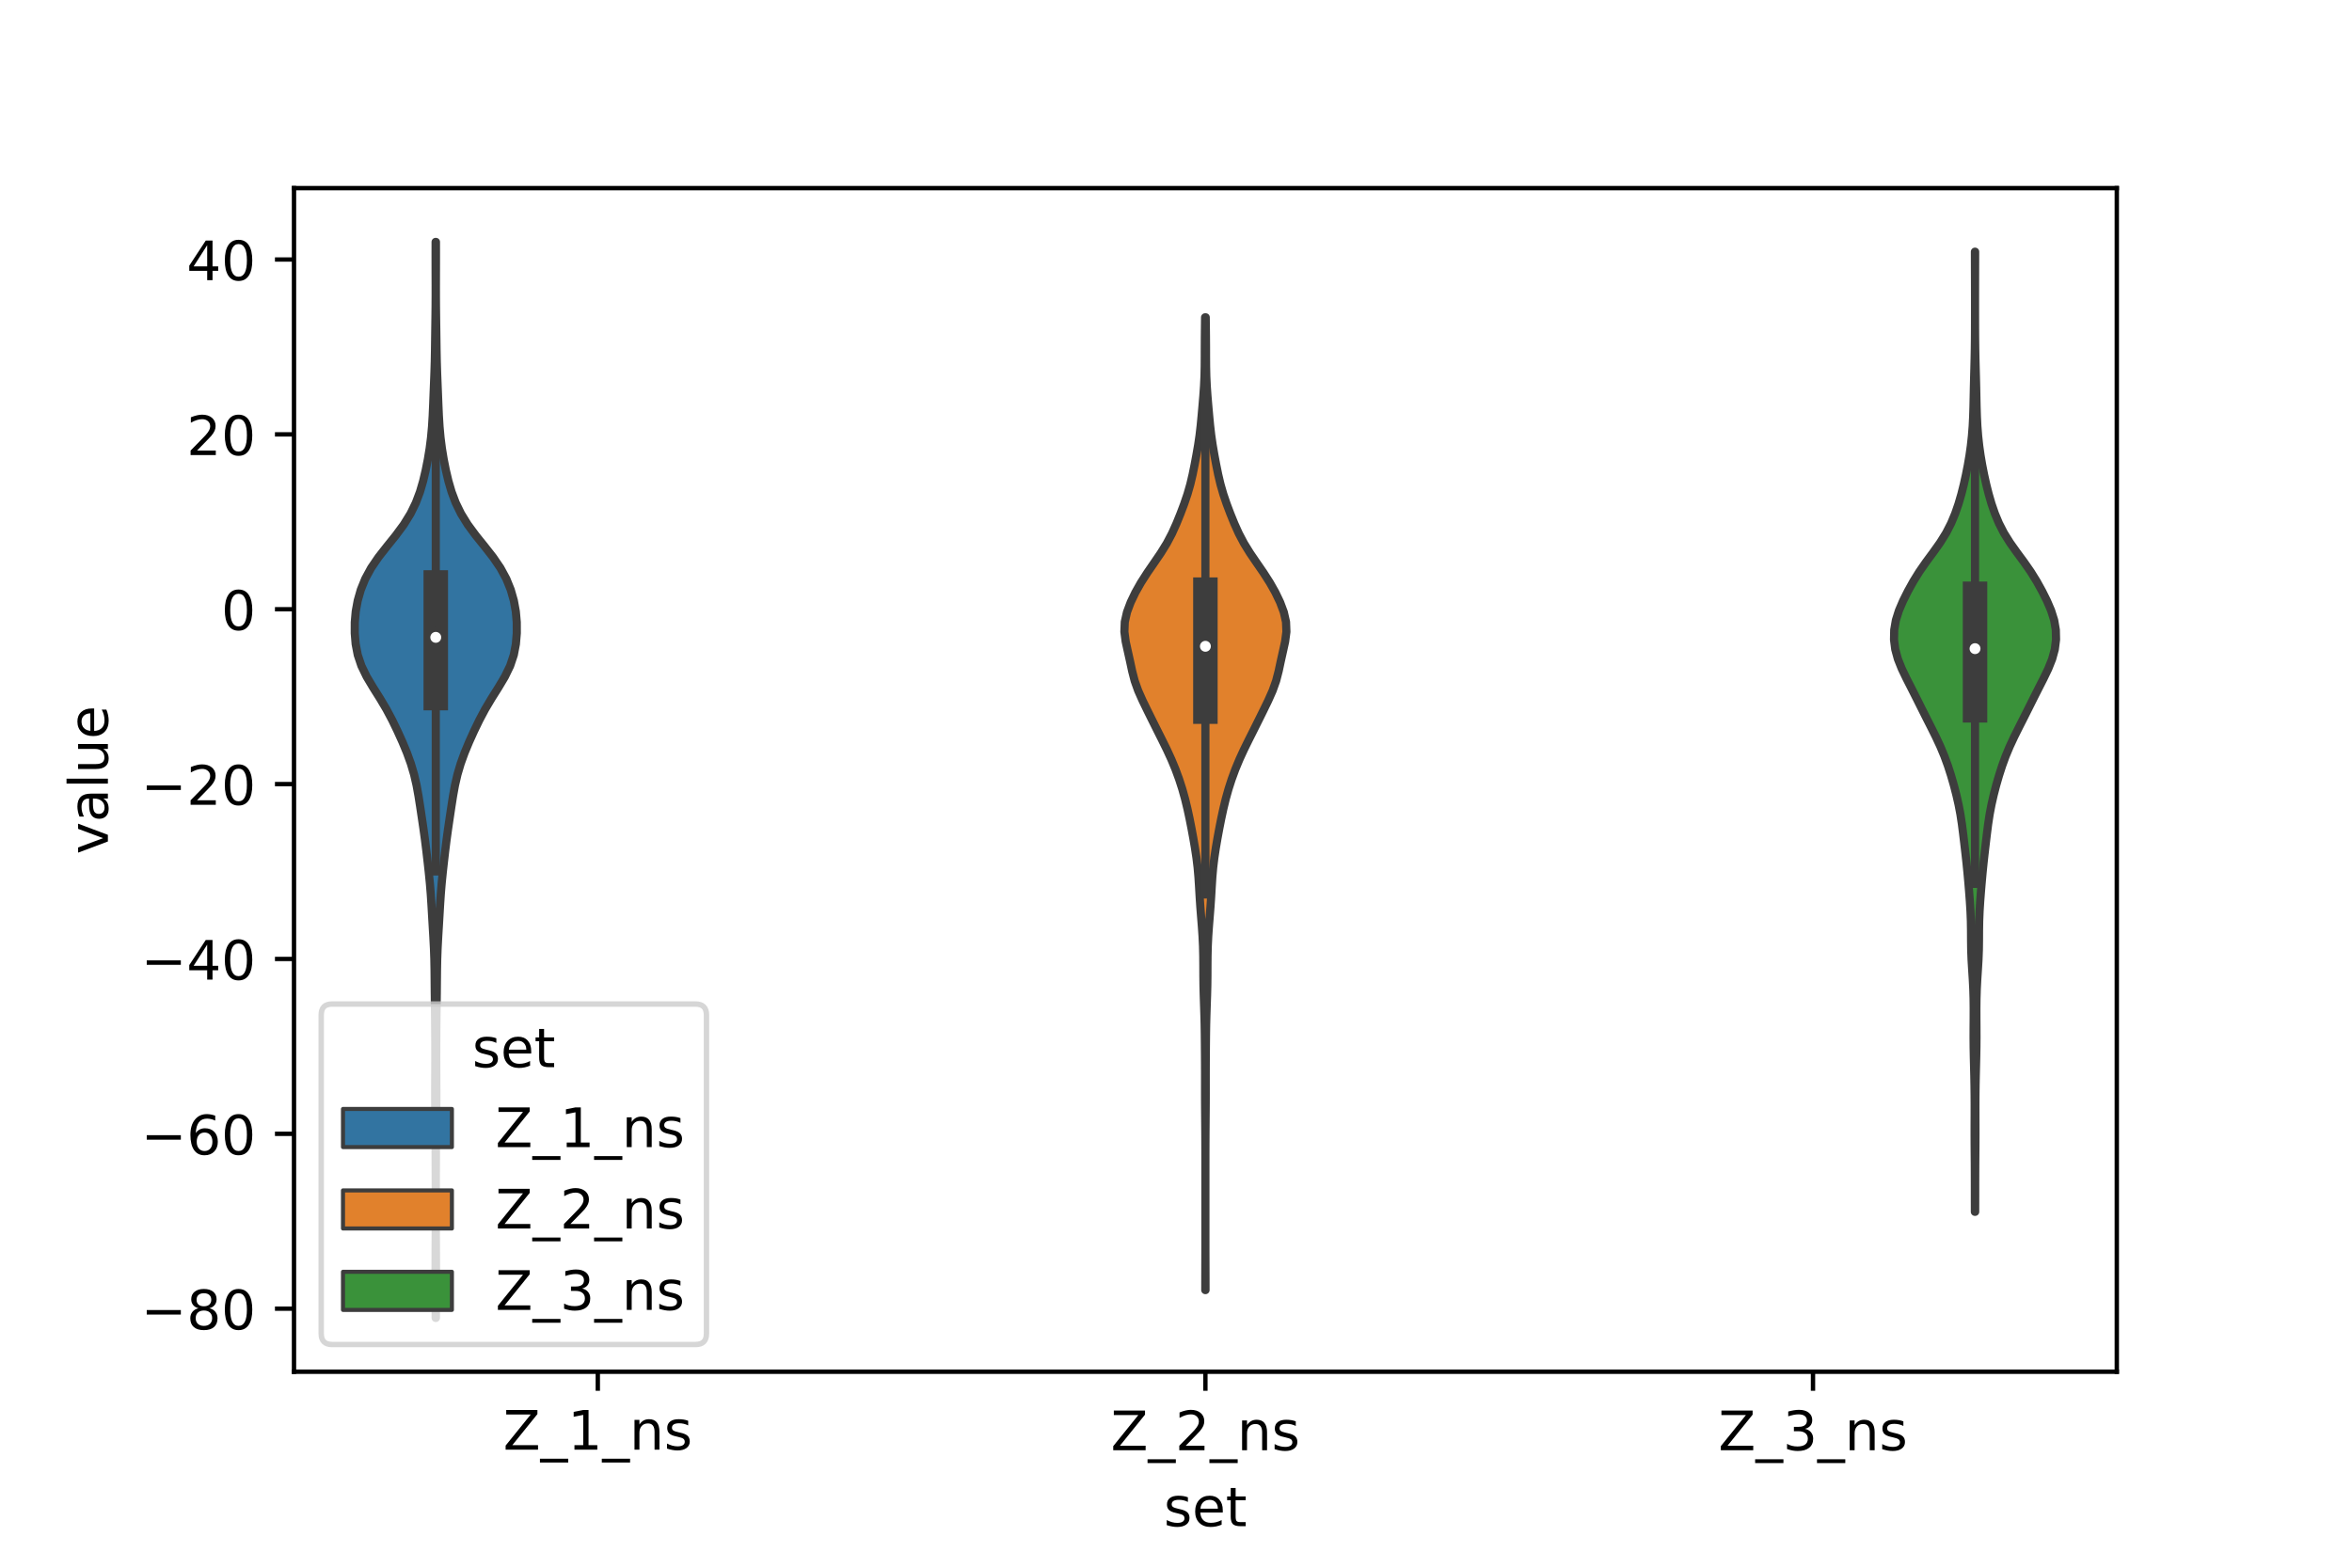 <?xml version="1.0" encoding="utf-8" standalone="no"?>
<!DOCTYPE svg PUBLIC "-//W3C//DTD SVG 1.1//EN"
  "http://www.w3.org/Graphics/SVG/1.1/DTD/svg11.dtd">
<!-- Created with matplotlib (https://matplotlib.org/) -->
<svg height="288pt" version="1.1" viewBox="0 0 432 288" width="432pt" xmlns="http://www.w3.org/2000/svg" xmlns:xlink="http://www.w3.org/1999/xlink">
 <defs>
  <style type="text/css">*{stroke-linecap:butt;stroke-linejoin:round;}</style>
 </defs>
 <g id="figure_1">
  <g id="patch_1">
   <path d="M 0 288 
L 432 288 
L 432 0 
L 0 0 
z
" style="fill:#ffffff;"/>
  </g>
  <g id="axes_1">
   <g id="patch_2">
    <path d="M 54 252 
L 388.8 252 
L 388.8 34.56 
L 54 34.56 
z
" style="fill:#ffffff;"/>
   </g>
   <g id="PolyCollection_1">
    <defs>
     <path d="M 80.063 -45.884 
L 80.017 -45.884 
L 80.017 -47.88 
L 80.015 -49.877 
L 80.009 -51.874 
L 80.001 -53.87 
L 79.998 -55.867 
L 80.005 -57.864 
L 80.017 -59.86 
L 80.029 -61.857 
L 80.036 -63.854 
L 80.038 -65.851 
L 80.037 -67.847 
L 80.033 -69.844 
L 80.026 -71.841 
L 80.018 -73.837 
L 80.011 -75.834 
L 80.002 -77.831 
L 79.987 -79.827 
L 79.966 -81.824 
L 79.944 -83.821 
L 79.93 -85.818 
L 79.93 -87.814 
L 79.939 -89.811 
L 79.95 -91.808 
L 79.954 -93.804 
L 79.951 -95.801 
L 79.942 -97.798 
L 79.926 -99.794 
L 79.904 -101.791 
L 79.877 -103.788 
L 79.852 -105.784 
L 79.834 -107.781 
L 79.815 -109.778 
L 79.777 -111.775 
L 79.706 -113.771 
L 79.602 -115.768 
L 79.483 -117.765 
L 79.366 -119.761 
L 79.25 -121.758 
L 79.119 -123.755 
L 78.955 -125.751 
L 78.755 -127.748 
L 78.534 -129.745 
L 78.303 -131.741 
L 78.054 -133.738 
L 77.779 -135.735 
L 77.486 -137.732 
L 77.187 -139.728 
L 76.876 -141.725 
L 76.516 -143.722 
L 76.056 -145.718 
L 75.466 -147.715 
L 74.743 -149.712 
L 73.913 -151.708 
L 73.009 -153.705 
L 72.043 -155.702 
L 70.981 -157.699 
L 69.795 -159.695 
L 68.536 -161.692 
L 67.346 -163.689 
L 66.378 -165.685 
L 65.71 -167.682 
L 65.326 -169.679 
L 65.16 -171.675 
L 65.165 -173.672 
L 65.34 -175.669 
L 65.703 -177.665 
L 66.273 -179.662 
L 67.082 -181.659 
L 68.166 -183.656 
L 69.529 -185.652 
L 71.095 -187.649 
L 72.703 -189.646 
L 74.176 -191.642 
L 75.408 -193.639 
L 76.382 -195.636 
L 77.135 -197.632 
L 77.719 -199.629 
L 78.19 -201.626 
L 78.586 -203.622 
L 78.915 -205.619 
L 79.169 -207.616 
L 79.35 -209.613 
L 79.472 -211.609 
L 79.56 -213.606 
L 79.638 -215.603 
L 79.718 -217.599 
L 79.796 -219.596 
L 79.857 -221.593 
L 79.896 -223.589 
L 79.923 -225.586 
L 79.951 -227.583 
L 79.98 -229.58 
L 80.004 -231.576 
L 80.017 -233.573 
L 80.018 -235.57 
L 80.012 -237.566 
L 80.007 -239.563 
L 80.006 -241.56 
L 80.01 -243.556 
L 80.07 -243.556 
L 80.07 -243.556 
L 80.074 -241.56 
L 80.073 -239.563 
L 80.068 -237.566 
L 80.062 -235.57 
L 80.063 -233.573 
L 80.076 -231.576 
L 80.1 -229.58 
L 80.129 -227.583 
L 80.157 -225.586 
L 80.184 -223.589 
L 80.223 -221.593 
L 80.284 -219.596 
L 80.362 -217.599 
L 80.442 -215.603 
L 80.52 -213.606 
L 80.608 -211.609 
L 80.73 -209.613 
L 80.911 -207.616 
L 81.165 -205.619 
L 81.494 -203.622 
L 81.89 -201.626 
L 82.361 -199.629 
L 82.945 -197.632 
L 83.698 -195.636 
L 84.672 -193.639 
L 85.904 -191.642 
L 87.377 -189.646 
L 88.985 -187.649 
L 90.551 -185.652 
L 91.914 -183.656 
L 92.998 -181.659 
L 93.807 -179.662 
L 94.377 -177.665 
L 94.74 -175.669 
L 94.915 -173.672 
L 94.92 -171.675 
L 94.754 -169.679 
L 94.37 -167.682 
L 93.702 -165.685 
L 92.734 -163.689 
L 91.544 -161.692 
L 90.285 -159.695 
L 89.099 -157.699 
L 88.037 -155.702 
L 87.071 -153.705 
L 86.167 -151.708 
L 85.337 -149.712 
L 84.614 -147.715 
L 84.024 -145.718 
L 83.564 -143.722 
L 83.204 -141.725 
L 82.893 -139.728 
L 82.594 -137.732 
L 82.301 -135.735 
L 82.026 -133.738 
L 81.777 -131.741 
L 81.546 -129.745 
L 81.325 -127.748 
L 81.125 -125.751 
L 80.961 -123.755 
L 80.83 -121.758 
L 80.714 -119.761 
L 80.597 -117.765 
L 80.478 -115.768 
L 80.374 -113.771 
L 80.303 -111.775 
L 80.265 -109.778 
L 80.246 -107.781 
L 80.228 -105.784 
L 80.203 -103.788 
L 80.176 -101.791 
L 80.154 -99.794 
L 80.138 -97.798 
L 80.129 -95.801 
L 80.126 -93.804 
L 80.13 -91.808 
L 80.141 -89.811 
L 80.15 -87.814 
L 80.15 -85.818 
L 80.136 -83.821 
L 80.114 -81.824 
L 80.093 -79.827 
L 80.078 -77.831 
L 80.069 -75.834 
L 80.062 -73.837 
L 80.054 -71.841 
L 80.047 -69.844 
L 80.043 -67.847 
L 80.042 -65.851 
L 80.044 -63.854 
L 80.051 -61.857 
L 80.063 -59.86 
L 80.075 -57.864 
L 80.082 -55.867 
L 80.079 -53.87 
L 80.071 -51.874 
L 80.065 -49.877 
L 80.063 -47.88 
L 80.063 -45.884 
z
" id="ma6c655e988" style="stroke:#3d3d3d;stroke-width:1.5;"/>
    </defs>
    <g clip-path="url(#p9e5dda5c66)">
     <use style="fill:#3274a1;stroke:#3d3d3d;stroke-width:1.5;" x="0" xlink:href="#ma6c655e988" y="288"/>
    </g>
   </g>
   <g id="PolyCollection_2">
    <defs>
     <path d="M 221.422 -51 
L 221.378 -51 
L 221.381 -52.805 
L 221.386 -54.61 
L 221.392 -56.415 
L 221.397 -58.22 
L 221.399 -60.025 
L 221.4 -61.83 
L 221.4 -63.635 
L 221.4 -65.44 
L 221.4 -67.245 
L 221.4 -69.051 
L 221.4 -70.856 
L 221.4 -72.661 
L 221.399 -74.466 
L 221.397 -76.271 
L 221.392 -78.076 
L 221.383 -79.881 
L 221.369 -81.686 
L 221.354 -83.491 
L 221.342 -85.296 
L 221.337 -87.101 
L 221.338 -88.906 
L 221.339 -90.712 
L 221.334 -92.517 
L 221.323 -94.322 
L 221.308 -96.127 
L 221.29 -97.932 
L 221.262 -99.737 
L 221.216 -101.542 
L 221.156 -103.347 
L 221.094 -105.152 
L 221.048 -106.957 
L 221.027 -108.762 
L 221.021 -110.567 
L 221.008 -112.373 
L 220.965 -114.178 
L 220.879 -115.983 
L 220.755 -117.788 
L 220.611 -119.593 
L 220.469 -121.398 
L 220.348 -123.203 
L 220.244 -125.008 
L 220.13 -126.813 
L 219.974 -128.618 
L 219.757 -130.423 
L 219.484 -132.228 
L 219.175 -134.034 
L 218.841 -135.839 
L 218.484 -137.644 
L 218.094 -139.449 
L 217.655 -141.254 
L 217.15 -143.059 
L 216.568 -144.864 
L 215.904 -146.669 
L 215.155 -148.474 
L 214.325 -150.279 
L 213.437 -152.084 
L 212.529 -153.89 
L 211.628 -155.695 
L 210.735 -157.5 
L 209.857 -159.305 
L 209.055 -161.11 
L 208.411 -162.915 
L 207.943 -164.72 
L 207.558 -166.525 
L 207.154 -168.33 
L 206.757 -170.135 
L 206.52 -171.94 
L 206.592 -173.745 
L 207.001 -175.551 
L 207.677 -177.356 
L 208.543 -179.161 
L 209.563 -180.966 
L 210.72 -182.771 
L 211.963 -184.576 
L 213.195 -186.381 
L 214.311 -188.186 
L 215.262 -189.991 
L 216.076 -191.796 
L 216.809 -193.601 
L 217.492 -195.406 
L 218.106 -197.212 
L 218.625 -199.017 
L 219.05 -200.822 
L 219.416 -202.627 
L 219.754 -204.432 
L 220.066 -206.237 
L 220.33 -208.042 
L 220.539 -209.847 
L 220.711 -211.652 
L 220.87 -213.457 
L 221.022 -215.262 
L 221.149 -217.067 
L 221.234 -218.873 
L 221.274 -220.678 
L 221.285 -222.483 
L 221.289 -224.288 
L 221.3 -226.093 
L 221.319 -227.898 
L 221.341 -229.703 
L 221.459 -229.703 
L 221.459 -229.703 
L 221.481 -227.898 
L 221.5 -226.093 
L 221.511 -224.288 
L 221.515 -222.483 
L 221.526 -220.678 
L 221.566 -218.873 
L 221.651 -217.067 
L 221.778 -215.262 
L 221.93 -213.457 
L 222.089 -211.652 
L 222.261 -209.847 
L 222.47 -208.042 
L 222.734 -206.237 
L 223.046 -204.432 
L 223.384 -202.627 
L 223.75 -200.822 
L 224.175 -199.017 
L 224.694 -197.212 
L 225.308 -195.406 
L 225.991 -193.601 
L 226.724 -191.796 
L 227.538 -189.991 
L 228.489 -188.186 
L 229.605 -186.381 
L 230.837 -184.576 
L 232.08 -182.771 
L 233.237 -180.966 
L 234.257 -179.161 
L 235.123 -177.356 
L 235.799 -175.551 
L 236.208 -173.745 
L 236.28 -171.94 
L 236.043 -170.135 
L 235.646 -168.33 
L 235.242 -166.525 
L 234.857 -164.72 
L 234.389 -162.915 
L 233.745 -161.11 
L 232.943 -159.305 
L 232.065 -157.5 
L 231.172 -155.695 
L 230.271 -153.89 
L 229.363 -152.084 
L 228.475 -150.279 
L 227.645 -148.474 
L 226.896 -146.669 
L 226.232 -144.864 
L 225.65 -143.059 
L 225.145 -141.254 
L 224.706 -139.449 
L 224.316 -137.644 
L 223.959 -135.839 
L 223.625 -134.034 
L 223.316 -132.228 
L 223.043 -130.423 
L 222.826 -128.618 
L 222.67 -126.813 
L 222.556 -125.008 
L 222.452 -123.203 
L 222.331 -121.398 
L 222.189 -119.593 
L 222.045 -117.788 
L 221.921 -115.983 
L 221.835 -114.178 
L 221.792 -112.373 
L 221.779 -110.567 
L 221.773 -108.762 
L 221.752 -106.957 
L 221.706 -105.152 
L 221.644 -103.347 
L 221.584 -101.542 
L 221.538 -99.737 
L 221.51 -97.932 
L 221.492 -96.127 
L 221.477 -94.322 
L 221.466 -92.517 
L 221.461 -90.712 
L 221.462 -88.906 
L 221.463 -87.101 
L 221.458 -85.296 
L 221.446 -83.491 
L 221.431 -81.686 
L 221.417 -79.881 
L 221.408 -78.076 
L 221.403 -76.271 
L 221.401 -74.466 
L 221.4 -72.661 
L 221.4 -70.856 
L 221.4 -69.051 
L 221.4 -67.245 
L 221.4 -65.44 
L 221.4 -63.635 
L 221.4 -61.83 
L 221.401 -60.025 
L 221.403 -58.22 
L 221.408 -56.415 
L 221.414 -54.61 
L 221.419 -52.805 
L 221.422 -51 
z
" id="mada946417b" style="stroke:#3d3d3d;stroke-width:1.5;"/>
    </defs>
    <g clip-path="url(#p9e5dda5c66)">
     <use style="fill:#e1812c;stroke:#3d3d3d;stroke-width:1.5;" x="0" xlink:href="#mada946417b" y="288"/>
    </g>
   </g>
   <g id="PolyCollection_3">
    <defs>
     <path d="M 362.787 -65.376 
L 362.733 -65.376 
L 362.729 -67.157 
L 362.728 -68.939 
L 362.727 -70.721 
L 362.723 -72.502 
L 362.715 -74.284 
L 362.701 -76.066 
L 362.688 -77.847 
L 362.682 -79.629 
L 362.684 -81.411 
L 362.691 -83.192 
L 362.693 -84.974 
L 362.684 -86.756 
L 362.662 -88.537 
L 362.628 -90.319 
L 362.584 -92.1 
L 362.539 -93.882 
L 362.506 -95.664 
L 362.492 -97.445 
L 362.498 -99.227 
L 362.51 -101.009 
L 362.513 -102.79 
L 362.493 -104.572 
L 362.438 -106.354 
L 362.346 -108.135 
L 362.231 -109.917 
L 362.125 -111.699 
L 362.057 -113.48 
L 362.033 -115.262 
L 362.025 -117.044 
L 361.996 -118.825 
L 361.924 -120.607 
L 361.813 -122.389 
L 361.678 -124.17 
L 361.529 -125.952 
L 361.369 -127.734 
L 361.19 -129.515 
L 360.992 -131.297 
L 360.784 -133.079 
L 360.573 -134.86 
L 360.345 -136.642 
L 360.073 -138.424 
L 359.733 -140.205 
L 359.327 -141.987 
L 358.865 -143.768 
L 358.35 -145.55 
L 357.776 -147.332 
L 357.124 -149.113 
L 356.379 -150.895 
L 355.547 -152.677 
L 354.659 -154.458 
L 353.755 -156.24 
L 352.86 -158.022 
L 351.97 -159.803 
L 351.068 -161.585 
L 350.16 -163.367 
L 349.305 -165.148 
L 348.593 -166.93 
L 348.106 -168.712 
L 347.88 -170.493 
L 347.919 -172.275 
L 348.223 -174.057 
L 348.783 -175.838 
L 349.546 -177.62 
L 350.437 -179.402 
L 351.423 -181.183 
L 352.528 -182.965 
L 353.767 -184.747 
L 355.081 -186.528 
L 356.348 -188.31 
L 357.458 -190.091 
L 358.372 -191.873 
L 359.115 -193.655 
L 359.729 -195.436 
L 360.248 -197.218 
L 360.696 -199 
L 361.09 -200.781 
L 361.441 -202.563 
L 361.745 -204.345 
L 361.996 -206.126 
L 362.19 -207.908 
L 362.329 -209.69 
L 362.419 -211.471 
L 362.474 -213.253 
L 362.512 -215.035 
L 362.549 -216.816 
L 362.594 -218.598 
L 362.643 -220.38 
L 362.687 -222.161 
L 362.721 -223.943 
L 362.742 -225.725 
L 362.753 -227.506 
L 362.757 -229.288 
L 362.759 -231.07 
L 362.759 -232.851 
L 362.757 -234.633 
L 362.753 -236.415 
L 362.747 -238.196 
L 362.742 -239.978 
L 362.74 -241.759 
L 362.78 -241.759 
L 362.78 -241.759 
L 362.778 -239.978 
L 362.773 -238.196 
L 362.767 -236.415 
L 362.763 -234.633 
L 362.761 -232.851 
L 362.761 -231.07 
L 362.763 -229.288 
L 362.767 -227.506 
L 362.778 -225.725 
L 362.799 -223.943 
L 362.833 -222.161 
L 362.877 -220.38 
L 362.926 -218.598 
L 362.971 -216.816 
L 363.008 -215.035 
L 363.046 -213.253 
L 363.101 -211.471 
L 363.191 -209.69 
L 363.33 -207.908 
L 363.524 -206.126 
L 363.775 -204.345 
L 364.079 -202.563 
L 364.43 -200.781 
L 364.824 -199 
L 365.272 -197.218 
L 365.791 -195.436 
L 366.405 -193.655 
L 367.148 -191.873 
L 368.062 -190.091 
L 369.172 -188.31 
L 370.439 -186.528 
L 371.753 -184.747 
L 372.992 -182.965 
L 374.097 -181.183 
L 375.083 -179.402 
L 375.974 -177.62 
L 376.737 -175.838 
L 377.297 -174.057 
L 377.601 -172.275 
L 377.64 -170.493 
L 377.414 -168.712 
L 376.927 -166.93 
L 376.215 -165.148 
L 375.36 -163.367 
L 374.452 -161.585 
L 373.55 -159.803 
L 372.66 -158.022 
L 371.765 -156.24 
L 370.861 -154.458 
L 369.973 -152.677 
L 369.141 -150.895 
L 368.396 -149.113 
L 367.744 -147.332 
L 367.17 -145.55 
L 366.655 -143.768 
L 366.193 -141.987 
L 365.787 -140.205 
L 365.447 -138.424 
L 365.175 -136.642 
L 364.947 -134.86 
L 364.736 -133.079 
L 364.528 -131.297 
L 364.33 -129.515 
L 364.151 -127.734 
L 363.991 -125.952 
L 363.842 -124.17 
L 363.707 -122.389 
L 363.596 -120.607 
L 363.524 -118.825 
L 363.495 -117.044 
L 363.487 -115.262 
L 363.463 -113.48 
L 363.395 -111.699 
L 363.289 -109.917 
L 363.174 -108.135 
L 363.082 -106.354 
L 363.027 -104.572 
L 363.007 -102.79 
L 363.01 -101.009 
L 363.022 -99.227 
L 363.028 -97.445 
L 363.014 -95.664 
L 362.981 -93.882 
L 362.936 -92.1 
L 362.892 -90.319 
L 362.858 -88.537 
L 362.836 -86.756 
L 362.827 -84.974 
L 362.829 -83.192 
L 362.836 -81.411 
L 362.838 -79.629 
L 362.832 -77.847 
L 362.819 -76.066 
L 362.805 -74.284 
L 362.797 -72.502 
L 362.793 -70.721 
L 362.792 -68.939 
L 362.791 -67.157 
L 362.787 -65.376 
z
" id="m3376ebba5a" style="stroke:#3d3d3d;stroke-width:1.5;"/>
    </defs>
    <g clip-path="url(#p9e5dda5c66)">
     <use style="fill:#3a923a;stroke:#3d3d3d;stroke-width:1.5;" x="0" xlink:href="#m3376ebba5a" y="288"/>
    </g>
   </g>
   <g id="patch_3">
    <path clip-path="url(#p9e5dda5c66)" d="M 109.8 111.924 
L 109.8 111.924 
L 109.8 111.924 
L 109.8 111.924 
z
" style="fill:#3274a1;stroke:#3d3d3d;stroke-linejoin:miter;stroke-width:0.75;"/>
   </g>
   <g id="patch_4">
    <path clip-path="url(#p9e5dda5c66)" d="M 109.8 111.924 
L 109.8 111.924 
L 109.8 111.924 
L 109.8 111.924 
z
" style="fill:#e1812c;stroke:#3d3d3d;stroke-linejoin:miter;stroke-width:0.75;"/>
   </g>
   <g id="patch_5">
    <path clip-path="url(#p9e5dda5c66)" d="M 109.8 111.924 
L 109.8 111.924 
L 109.8 111.924 
L 109.8 111.924 
z
" style="fill:#3a923a;stroke:#3d3d3d;stroke-linejoin:miter;stroke-width:0.75;"/>
   </g>
   <g id="matplotlib.axis_1">
    <g id="xtick_1">
     <g id="line2d_1">
      <defs>
       <path d="M 0 0 
L 0 3.5 
" id="mca289759e8" style="stroke:#000000;stroke-width:0.8;"/>
      </defs>
      <g>
       <use style="stroke:#000000;stroke-width:0.8;" x="109.8" xlink:href="#mca289759e8" y="252"/>
      </g>
     </g>
     <g id="text_1">
      <!-- Z_1_ns -->
      <g transform="translate(92.42 266.32)scale(0.1 -0.1)">
       <defs>
        <path d="M 5.609 72.906 
L 62.891 72.906 
L 62.891 65.375 
L 16.797 8.297 
L 64.016 8.297 
L 64.016 0 
L 4.5 0 
L 4.5 7.516 
L 50.594 64.594 
L 5.609 64.594 
z
" id="DejaVuSans-90"/>
        <path d="M 50.984 -16.609 
L 50.984 -23.578 
L -0.984 -23.578 
L -0.984 -16.609 
z
" id="DejaVuSans-95"/>
        <path d="M 12.406 8.297 
L 28.516 8.297 
L 28.516 63.922 
L 10.984 60.406 
L 10.984 69.391 
L 28.422 72.906 
L 38.281 72.906 
L 38.281 8.297 
L 54.391 8.297 
L 54.391 0 
L 12.406 0 
z
" id="DejaVuSans-49"/>
        <path d="M 54.891 33.016 
L 54.891 0 
L 45.906 0 
L 45.906 32.719 
Q 45.906 40.484 42.875 44.328 
Q 39.844 48.188 33.797 48.188 
Q 26.516 48.188 22.312 43.547 
Q 18.109 38.922 18.109 30.906 
L 18.109 0 
L 9.078 0 
L 9.078 54.688 
L 18.109 54.688 
L 18.109 46.188 
Q 21.344 51.125 25.703 53.562 
Q 30.078 56 35.797 56 
Q 45.219 56 50.047 50.172 
Q 54.891 44.344 54.891 33.016 
z
" id="DejaVuSans-110"/>
        <path d="M 44.281 53.078 
L 44.281 44.578 
Q 40.484 46.531 36.375 47.5 
Q 32.281 48.484 27.875 48.484 
Q 21.188 48.484 17.844 46.438 
Q 14.5 44.391 14.5 40.281 
Q 14.5 37.156 16.891 35.375 
Q 19.281 33.594 26.516 31.984 
L 29.594 31.297 
Q 39.156 29.25 43.188 25.516 
Q 47.219 21.781 47.219 15.094 
Q 47.219 7.469 41.188 3.016 
Q 35.156 -1.422 24.609 -1.422 
Q 20.219 -1.422 15.453 -0.562 
Q 10.688 0.297 5.422 2 
L 5.422 11.281 
Q 10.406 8.688 15.234 7.391 
Q 20.062 6.109 24.812 6.109 
Q 31.156 6.109 34.562 8.281 
Q 37.984 10.453 37.984 14.406 
Q 37.984 18.062 35.516 20.016 
Q 33.062 21.969 24.703 23.781 
L 21.578 24.516 
Q 13.234 26.266 9.516 29.906 
Q 5.812 33.547 5.812 39.891 
Q 5.812 47.609 11.281 51.797 
Q 16.75 56 26.812 56 
Q 31.781 56 36.172 55.266 
Q 40.578 54.547 44.281 53.078 
z
" id="DejaVuSans-115"/>
       </defs>
       <use xlink:href="#DejaVuSans-90"/>
       <use x="68.506" xlink:href="#DejaVuSans-95"/>
       <use x="118.506" xlink:href="#DejaVuSans-49"/>
       <use x="182.129" xlink:href="#DejaVuSans-95"/>
       <use x="232.129" xlink:href="#DejaVuSans-110"/>
       <use x="295.508" xlink:href="#DejaVuSans-115"/>
      </g>
     </g>
    </g>
    <g id="xtick_2">
     <g id="line2d_2">
      <g>
       <use style="stroke:#000000;stroke-width:0.8;" x="221.4" xlink:href="#mca289759e8" y="252"/>
      </g>
     </g>
     <g id="text_2">
      <!-- Z_2_ns -->
      <g transform="translate(204.02 266.422)scale(0.1 -0.1)">
       <defs>
        <path d="M 19.188 8.297 
L 53.609 8.297 
L 53.609 0 
L 7.328 0 
L 7.328 8.297 
Q 12.938 14.109 22.625 23.891 
Q 32.328 33.688 34.812 36.531 
Q 39.547 41.844 41.422 45.531 
Q 43.312 49.219 43.312 52.781 
Q 43.312 58.594 39.234 62.25 
Q 35.156 65.922 28.609 65.922 
Q 23.969 65.922 18.812 64.312 
Q 13.672 62.703 7.812 59.422 
L 7.812 69.391 
Q 13.766 71.781 18.938 73 
Q 24.125 74.219 28.422 74.219 
Q 39.75 74.219 46.484 68.547 
Q 53.219 62.891 53.219 53.422 
Q 53.219 48.922 51.531 44.891 
Q 49.859 40.875 45.406 35.406 
Q 44.188 33.984 37.641 27.219 
Q 31.109 20.453 19.188 8.297 
z
" id="DejaVuSans-50"/>
       </defs>
       <use xlink:href="#DejaVuSans-90"/>
       <use x="68.506" xlink:href="#DejaVuSans-95"/>
       <use x="118.506" xlink:href="#DejaVuSans-50"/>
       <use x="182.129" xlink:href="#DejaVuSans-95"/>
       <use x="232.129" xlink:href="#DejaVuSans-110"/>
       <use x="295.508" xlink:href="#DejaVuSans-115"/>
      </g>
     </g>
    </g>
    <g id="xtick_3">
     <g id="line2d_3">
      <g>
       <use style="stroke:#000000;stroke-width:0.8;" x="333" xlink:href="#mca289759e8" y="252"/>
      </g>
     </g>
     <g id="text_3">
      <!-- Z_3_ns -->
      <g transform="translate(315.62 266.422)scale(0.1 -0.1)">
       <defs>
        <path d="M 40.578 39.312 
Q 47.656 37.797 51.625 33 
Q 55.609 28.219 55.609 21.188 
Q 55.609 10.406 48.188 4.484 
Q 40.766 -1.422 27.094 -1.422 
Q 22.516 -1.422 17.656 -0.516 
Q 12.797 0.391 7.625 2.203 
L 7.625 11.719 
Q 11.719 9.328 16.594 8.109 
Q 21.484 6.891 26.812 6.891 
Q 36.078 6.891 40.938 10.547 
Q 45.797 14.203 45.797 21.188 
Q 45.797 27.641 41.281 31.266 
Q 36.766 34.906 28.719 34.906 
L 20.219 34.906 
L 20.219 43.016 
L 29.109 43.016 
Q 36.375 43.016 40.234 45.922 
Q 44.094 48.828 44.094 54.297 
Q 44.094 59.906 40.109 62.906 
Q 36.141 65.922 28.719 65.922 
Q 24.656 65.922 20.016 65.031 
Q 15.375 64.156 9.812 62.312 
L 9.812 71.094 
Q 15.438 72.656 20.344 73.438 
Q 25.25 74.219 29.594 74.219 
Q 40.828 74.219 47.359 69.109 
Q 53.906 64.016 53.906 55.328 
Q 53.906 49.266 50.438 45.094 
Q 46.969 40.922 40.578 39.312 
z
" id="DejaVuSans-51"/>
       </defs>
       <use xlink:href="#DejaVuSans-90"/>
       <use x="68.506" xlink:href="#DejaVuSans-95"/>
       <use x="118.506" xlink:href="#DejaVuSans-51"/>
       <use x="182.129" xlink:href="#DejaVuSans-95"/>
       <use x="232.129" xlink:href="#DejaVuSans-110"/>
       <use x="295.508" xlink:href="#DejaVuSans-115"/>
      </g>
     </g>
    </g>
    <g id="text_4">
     <!-- set -->
     <g transform="translate(213.759 280.378)scale(0.1 -0.1)">
      <defs>
       <path d="M 56.203 29.594 
L 56.203 25.203 
L 14.891 25.203 
Q 15.484 15.922 20.484 11.062 
Q 25.484 6.203 34.422 6.203 
Q 39.594 6.203 44.453 7.469 
Q 49.312 8.734 54.109 11.281 
L 54.109 2.781 
Q 49.266 0.734 44.188 -0.344 
Q 39.109 -1.422 33.891 -1.422 
Q 20.797 -1.422 13.156 6.188 
Q 5.516 13.812 5.516 26.812 
Q 5.516 40.234 12.766 48.109 
Q 20.016 56 32.328 56 
Q 43.359 56 49.781 48.891 
Q 56.203 41.797 56.203 29.594 
z
M 47.219 32.234 
Q 47.125 39.594 43.094 43.984 
Q 39.062 48.391 32.422 48.391 
Q 24.906 48.391 20.391 44.141 
Q 15.875 39.891 15.188 32.172 
z
" id="DejaVuSans-101"/>
       <path d="M 18.312 70.219 
L 18.312 54.688 
L 36.812 54.688 
L 36.812 47.703 
L 18.312 47.703 
L 18.312 18.016 
Q 18.312 11.328 20.141 9.422 
Q 21.969 7.516 27.594 7.516 
L 36.812 7.516 
L 36.812 0 
L 27.594 0 
Q 17.188 0 13.234 3.875 
Q 9.281 7.766 9.281 18.016 
L 9.281 47.703 
L 2.688 47.703 
L 2.688 54.688 
L 9.281 54.688 
L 9.281 70.219 
z
" id="DejaVuSans-116"/>
      </defs>
      <use xlink:href="#DejaVuSans-115"/>
      <use x="52.1" xlink:href="#DejaVuSans-101"/>
      <use x="113.623" xlink:href="#DejaVuSans-116"/>
     </g>
    </g>
   </g>
   <g id="matplotlib.axis_2">
    <g id="ytick_1">
     <g id="line2d_4">
      <defs>
       <path d="M 0 0 
L -3.5 0 
" id="m526f0300c2" style="stroke:#000000;stroke-width:0.8;"/>
      </defs>
      <g>
       <use style="stroke:#000000;stroke-width:0.8;" x="54" xlink:href="#m526f0300c2" y="240.418"/>
      </g>
     </g>
     <g id="text_5">
      <!-- −80 -->
      <g transform="translate(25.895 244.218)scale(0.1 -0.1)">
       <defs>
        <path d="M 10.594 35.5 
L 73.188 35.5 
L 73.188 27.203 
L 10.594 27.203 
z
" id="DejaVuSans-8722"/>
        <path d="M 31.781 34.625 
Q 24.75 34.625 20.719 30.859 
Q 16.703 27.094 16.703 20.516 
Q 16.703 13.922 20.719 10.156 
Q 24.75 6.391 31.781 6.391 
Q 38.812 6.391 42.859 10.172 
Q 46.922 13.969 46.922 20.516 
Q 46.922 27.094 42.891 30.859 
Q 38.875 34.625 31.781 34.625 
z
M 21.922 38.812 
Q 15.578 40.375 12.031 44.719 
Q 8.5 49.078 8.5 55.328 
Q 8.5 64.062 14.719 69.141 
Q 20.953 74.219 31.781 74.219 
Q 42.672 74.219 48.875 69.141 
Q 55.078 64.062 55.078 55.328 
Q 55.078 49.078 51.531 44.719 
Q 48 40.375 41.703 38.812 
Q 48.828 37.156 52.797 32.312 
Q 56.781 27.484 56.781 20.516 
Q 56.781 9.906 50.312 4.234 
Q 43.844 -1.422 31.781 -1.422 
Q 19.734 -1.422 13.25 4.234 
Q 6.781 9.906 6.781 20.516 
Q 6.781 27.484 10.781 32.312 
Q 14.797 37.156 21.922 38.812 
z
M 18.312 54.391 
Q 18.312 48.734 21.844 45.562 
Q 25.391 42.391 31.781 42.391 
Q 38.141 42.391 41.719 45.562 
Q 45.312 48.734 45.312 54.391 
Q 45.312 60.062 41.719 63.234 
Q 38.141 66.406 31.781 66.406 
Q 25.391 66.406 21.844 63.234 
Q 18.312 60.062 18.312 54.391 
z
" id="DejaVuSans-56"/>
        <path d="M 31.781 66.406 
Q 24.172 66.406 20.328 58.906 
Q 16.5 51.422 16.5 36.375 
Q 16.5 21.391 20.328 13.891 
Q 24.172 6.391 31.781 6.391 
Q 39.453 6.391 43.281 13.891 
Q 47.125 21.391 47.125 36.375 
Q 47.125 51.422 43.281 58.906 
Q 39.453 66.406 31.781 66.406 
z
M 31.781 74.219 
Q 44.047 74.219 50.516 64.516 
Q 56.984 54.828 56.984 36.375 
Q 56.984 17.969 50.516 8.266 
Q 44.047 -1.422 31.781 -1.422 
Q 19.531 -1.422 13.062 8.266 
Q 6.594 17.969 6.594 36.375 
Q 6.594 54.828 13.062 64.516 
Q 19.531 74.219 31.781 74.219 
z
" id="DejaVuSans-48"/>
       </defs>
       <use xlink:href="#DejaVuSans-8722"/>
       <use x="83.789" xlink:href="#DejaVuSans-56"/>
       <use x="147.412" xlink:href="#DejaVuSans-48"/>
      </g>
     </g>
    </g>
    <g id="ytick_2">
     <g id="line2d_5">
      <g>
       <use style="stroke:#000000;stroke-width:0.8;" x="54" xlink:href="#m526f0300c2" y="208.295"/>
      </g>
     </g>
     <g id="text_6">
      <!-- −60 -->
      <g transform="translate(25.895 212.094)scale(0.1 -0.1)">
       <defs>
        <path d="M 33.016 40.375 
Q 26.375 40.375 22.484 35.828 
Q 18.609 31.297 18.609 23.391 
Q 18.609 15.531 22.484 10.953 
Q 26.375 6.391 33.016 6.391 
Q 39.656 6.391 43.531 10.953 
Q 47.406 15.531 47.406 23.391 
Q 47.406 31.297 43.531 35.828 
Q 39.656 40.375 33.016 40.375 
z
M 52.594 71.297 
L 52.594 62.312 
Q 48.875 64.062 45.094 64.984 
Q 41.312 65.922 37.594 65.922 
Q 27.828 65.922 22.672 59.328 
Q 17.531 52.734 16.797 39.406 
Q 19.672 43.656 24.016 45.922 
Q 28.375 48.188 33.594 48.188 
Q 44.578 48.188 50.953 41.516 
Q 57.328 34.859 57.328 23.391 
Q 57.328 12.156 50.688 5.359 
Q 44.047 -1.422 33.016 -1.422 
Q 20.359 -1.422 13.672 8.266 
Q 6.984 17.969 6.984 36.375 
Q 6.984 53.656 15.188 63.938 
Q 23.391 74.219 37.203 74.219 
Q 40.922 74.219 44.703 73.484 
Q 48.484 72.75 52.594 71.297 
z
" id="DejaVuSans-54"/>
       </defs>
       <use xlink:href="#DejaVuSans-8722"/>
       <use x="83.789" xlink:href="#DejaVuSans-54"/>
       <use x="147.412" xlink:href="#DejaVuSans-48"/>
      </g>
     </g>
    </g>
    <g id="ytick_3">
     <g id="line2d_6">
      <g>
       <use style="stroke:#000000;stroke-width:0.8;" x="54" xlink:href="#m526f0300c2" y="176.171"/>
      </g>
     </g>
     <g id="text_7">
      <!-- −40 -->
      <g transform="translate(25.895 179.97)scale(0.1 -0.1)">
       <defs>
        <path d="M 37.797 64.312 
L 12.891 25.391 
L 37.797 25.391 
z
M 35.203 72.906 
L 47.609 72.906 
L 47.609 25.391 
L 58.016 25.391 
L 58.016 17.188 
L 47.609 17.188 
L 47.609 0 
L 37.797 0 
L 37.797 17.188 
L 4.891 17.188 
L 4.891 26.703 
z
" id="DejaVuSans-52"/>
       </defs>
       <use xlink:href="#DejaVuSans-8722"/>
       <use x="83.789" xlink:href="#DejaVuSans-52"/>
       <use x="147.412" xlink:href="#DejaVuSans-48"/>
      </g>
     </g>
    </g>
    <g id="ytick_4">
     <g id="line2d_7">
      <g>
       <use style="stroke:#000000;stroke-width:0.8;" x="54" xlink:href="#m526f0300c2" y="144.048"/>
      </g>
     </g>
     <g id="text_8">
      <!-- −20 -->
      <g transform="translate(25.895 147.847)scale(0.1 -0.1)">
       <use xlink:href="#DejaVuSans-8722"/>
       <use x="83.789" xlink:href="#DejaVuSans-50"/>
       <use x="147.412" xlink:href="#DejaVuSans-48"/>
      </g>
     </g>
    </g>
    <g id="ytick_5">
     <g id="line2d_8">
      <g>
       <use style="stroke:#000000;stroke-width:0.8;" x="54" xlink:href="#m526f0300c2" y="111.924"/>
      </g>
     </g>
     <g id="text_9">
      <!-- 0 -->
      <g transform="translate(40.638 115.723)scale(0.1 -0.1)">
       <use xlink:href="#DejaVuSans-48"/>
      </g>
     </g>
    </g>
    <g id="ytick_6">
     <g id="line2d_9">
      <g>
       <use style="stroke:#000000;stroke-width:0.8;" x="54" xlink:href="#m526f0300c2" y="79.8"/>
      </g>
     </g>
     <g id="text_10">
      <!-- 20 -->
      <g transform="translate(34.275 83.6)scale(0.1 -0.1)">
       <use xlink:href="#DejaVuSans-50"/>
       <use x="63.623" xlink:href="#DejaVuSans-48"/>
      </g>
     </g>
    </g>
    <g id="ytick_7">
     <g id="line2d_10">
      <g>
       <use style="stroke:#000000;stroke-width:0.8;" x="54" xlink:href="#m526f0300c2" y="47.677"/>
      </g>
     </g>
     <g id="text_11">
      <!-- 40 -->
      <g transform="translate(34.275 51.476)scale(0.1 -0.1)">
       <use xlink:href="#DejaVuSans-52"/>
       <use x="63.623" xlink:href="#DejaVuSans-48"/>
      </g>
     </g>
    </g>
    <g id="text_12">
     <!-- value -->
     <g transform="translate(19.816 156.938)rotate(-90)scale(0.1 -0.1)">
      <defs>
       <path d="M 2.984 54.688 
L 12.5 54.688 
L 29.594 8.797 
L 46.688 54.688 
L 56.203 54.688 
L 35.688 0 
L 23.484 0 
z
" id="DejaVuSans-118"/>
       <path d="M 34.281 27.484 
Q 23.391 27.484 19.188 25 
Q 14.984 22.516 14.984 16.5 
Q 14.984 11.719 18.141 8.906 
Q 21.297 6.109 26.703 6.109 
Q 34.188 6.109 38.703 11.406 
Q 43.219 16.703 43.219 25.484 
L 43.219 27.484 
z
M 52.203 31.203 
L 52.203 0 
L 43.219 0 
L 43.219 8.297 
Q 40.141 3.328 35.547 0.953 
Q 30.953 -1.422 24.312 -1.422 
Q 15.922 -1.422 10.953 3.297 
Q 6 8.016 6 15.922 
Q 6 25.141 12.172 29.828 
Q 18.359 34.516 30.609 34.516 
L 43.219 34.516 
L 43.219 35.406 
Q 43.219 41.609 39.141 45 
Q 35.062 48.391 27.688 48.391 
Q 23 48.391 18.547 47.266 
Q 14.109 46.141 10.016 43.891 
L 10.016 52.203 
Q 14.938 54.109 19.578 55.047 
Q 24.219 56 28.609 56 
Q 40.484 56 46.344 49.844 
Q 52.203 43.703 52.203 31.203 
z
" id="DejaVuSans-97"/>
       <path d="M 9.422 75.984 
L 18.406 75.984 
L 18.406 0 
L 9.422 0 
z
" id="DejaVuSans-108"/>
       <path d="M 8.5 21.578 
L 8.5 54.688 
L 17.484 54.688 
L 17.484 21.922 
Q 17.484 14.156 20.5 10.266 
Q 23.531 6.391 29.594 6.391 
Q 36.859 6.391 41.078 11.031 
Q 45.312 15.672 45.312 23.688 
L 45.312 54.688 
L 54.297 54.688 
L 54.297 0 
L 45.312 0 
L 45.312 8.406 
Q 42.047 3.422 37.719 1 
Q 33.406 -1.422 27.688 -1.422 
Q 18.266 -1.422 13.375 4.438 
Q 8.5 10.297 8.5 21.578 
z
M 31.109 56 
z
" id="DejaVuSans-117"/>
      </defs>
      <use xlink:href="#DejaVuSans-118"/>
      <use x="59.18" xlink:href="#DejaVuSans-97"/>
      <use x="120.459" xlink:href="#DejaVuSans-108"/>
      <use x="148.242" xlink:href="#DejaVuSans-117"/>
      <use x="211.621" xlink:href="#DejaVuSans-101"/>
     </g>
    </g>
   </g>
   <g id="line2d_11">
    <path clip-path="url(#p9e5dda5c66)" d="M 80.04 160.096 
L 80.04 75.959 
" style="fill:none;stroke:#3d3d3d;stroke-linecap:square;stroke-width:1.5;"/>
   </g>
   <g id="line2d_12">
    <path clip-path="url(#p9e5dda5c66)" d="M 80.04 128.249 
L 80.04 106.998 
" style="fill:none;stroke:#3d3d3d;stroke-linecap:square;stroke-width:4.5;"/>
   </g>
   <g id="line2d_13">
    <path clip-path="url(#p9e5dda5c66)" d="M 221.4 164.319 
L 221.4 74.892 
" style="fill:none;stroke:#3d3d3d;stroke-linecap:square;stroke-width:1.5;"/>
   </g>
   <g id="line2d_14">
    <path clip-path="url(#p9e5dda5c66)" d="M 221.4 130.739 
L 221.4 108.321 
" style="fill:none;stroke:#3d3d3d;stroke-linecap:square;stroke-width:4.5;"/>
   </g>
   <g id="line2d_15">
    <path clip-path="url(#p9e5dda5c66)" d="M 362.76 162.374 
L 362.76 77.316 
" style="fill:none;stroke:#3d3d3d;stroke-linecap:square;stroke-width:1.5;"/>
   </g>
   <g id="line2d_16">
    <path clip-path="url(#p9e5dda5c66)" d="M 362.76 130.499 
L 362.76 109.082 
" style="fill:none;stroke:#3d3d3d;stroke-linecap:square;stroke-width:4.5;"/>
   </g>
   <g id="patch_6">
    <path d="M 54 252 
L 54 34.56 
" style="fill:none;stroke:#000000;stroke-linecap:square;stroke-linejoin:miter;stroke-width:0.8;"/>
   </g>
   <g id="patch_7">
    <path d="M 388.8 252 
L 388.8 34.56 
" style="fill:none;stroke:#000000;stroke-linecap:square;stroke-linejoin:miter;stroke-width:0.8;"/>
   </g>
   <g id="patch_8">
    <path d="M 54 252 
L 388.8 252 
" style="fill:none;stroke:#000000;stroke-linecap:square;stroke-linejoin:miter;stroke-width:0.8;"/>
   </g>
   <g id="patch_9">
    <path d="M 54 34.56 
L 388.8 34.56 
" style="fill:none;stroke:#000000;stroke-linecap:square;stroke-linejoin:miter;stroke-width:0.8;"/>
   </g>
   <g id="PathCollection_1">
    <defs>
     <path d="M 0 1.5 
C 0.398 1.5 0.779 1.342 1.061 1.061 
C 1.342 0.779 1.5 0.398 1.5 0 
C 1.5 -0.398 1.342 -0.779 1.061 -1.061 
C 0.779 -1.342 0.398 -1.5 0 -1.5 
C -0.398 -1.5 -0.779 -1.342 -1.061 -1.061 
C -1.342 -0.779 -1.5 -0.398 -1.5 0 
C -1.5 0.398 -1.342 0.779 -1.061 1.061 
C -0.779 1.342 -0.398 1.5 0 1.5 
z
" id="m4d1718055b" style="stroke:#3d3d3d;"/>
    </defs>
    <g clip-path="url(#p9e5dda5c66)">
     <use style="fill:#ffffff;stroke:#3d3d3d;" x="80.04" xlink:href="#m4d1718055b" y="117.088"/>
    </g>
   </g>
   <g id="PathCollection_2">
    <g clip-path="url(#p9e5dda5c66)">
     <use style="fill:#ffffff;stroke:#3d3d3d;" x="221.4" xlink:href="#m4d1718055b" y="118.732"/>
    </g>
   </g>
   <g id="PathCollection_3">
    <g clip-path="url(#p9e5dda5c66)">
     <use style="fill:#ffffff;stroke:#3d3d3d;" x="362.76" xlink:href="#m4d1718055b" y="119.163"/>
    </g>
   </g>
   <g id="legend_1">
    <g id="patch_10">
     <path d="M 61 247 
L 127.759 247 
Q 129.759 247 129.759 245 
L 129.759 186.453 
Q 129.759 184.453 127.759 184.453 
L 61 184.453 
Q 59 184.453 59 186.453 
L 59 245 
Q 59 247 61 247 
z
" style="fill:#ffffff;opacity:0.8;stroke:#cccccc;stroke-linejoin:miter;"/>
    </g>
    <g id="text_13">
     <!-- set -->
     <g transform="translate(86.738 196.052)scale(0.1 -0.1)">
      <use xlink:href="#DejaVuSans-115"/>
      <use x="52.1" xlink:href="#DejaVuSans-101"/>
      <use x="113.623" xlink:href="#DejaVuSans-116"/>
     </g>
    </g>
    <g id="patch_11">
     <path d="M 63 210.73 
L 83 210.73 
L 83 203.73 
L 63 203.73 
z
" style="fill:#3274a1;stroke:#3d3d3d;stroke-linejoin:miter;stroke-width:0.75;"/>
    </g>
    <g id="text_14">
     <!-- Z_1_ns -->
     <g transform="translate(91 210.73)scale(0.1 -0.1)">
      <use xlink:href="#DejaVuSans-90"/>
      <use x="68.506" xlink:href="#DejaVuSans-95"/>
      <use x="118.506" xlink:href="#DejaVuSans-49"/>
      <use x="182.129" xlink:href="#DejaVuSans-95"/>
      <use x="232.129" xlink:href="#DejaVuSans-110"/>
      <use x="295.508" xlink:href="#DejaVuSans-115"/>
     </g>
    </g>
    <g id="patch_12">
     <path d="M 63 225.686 
L 83 225.686 
L 83 218.686 
L 63 218.686 
z
" style="fill:#e1812c;stroke:#3d3d3d;stroke-linejoin:miter;stroke-width:0.75;"/>
    </g>
    <g id="text_15">
     <!-- Z_2_ns -->
     <g transform="translate(91 225.686)scale(0.1 -0.1)">
      <use xlink:href="#DejaVuSans-90"/>
      <use x="68.506" xlink:href="#DejaVuSans-95"/>
      <use x="118.506" xlink:href="#DejaVuSans-50"/>
      <use x="182.129" xlink:href="#DejaVuSans-95"/>
      <use x="232.129" xlink:href="#DejaVuSans-110"/>
      <use x="295.508" xlink:href="#DejaVuSans-115"/>
     </g>
    </g>
    <g id="patch_13">
     <path d="M 63 240.642 
L 83 240.642 
L 83 233.642 
L 63 233.642 
z
" style="fill:#3a923a;stroke:#3d3d3d;stroke-linejoin:miter;stroke-width:0.75;"/>
    </g>
    <g id="text_16">
     <!-- Z_3_ns -->
     <g transform="translate(91 240.642)scale(0.1 -0.1)">
      <use xlink:href="#DejaVuSans-90"/>
      <use x="68.506" xlink:href="#DejaVuSans-95"/>
      <use x="118.506" xlink:href="#DejaVuSans-51"/>
      <use x="182.129" xlink:href="#DejaVuSans-95"/>
      <use x="232.129" xlink:href="#DejaVuSans-110"/>
      <use x="295.508" xlink:href="#DejaVuSans-115"/>
     </g>
    </g>
   </g>
  </g>
 </g>
 <defs>
  <clipPath id="p9e5dda5c66">
   <rect height="217.44" width="334.8" x="54" y="34.56"/>
  </clipPath>
 </defs>
</svg>
